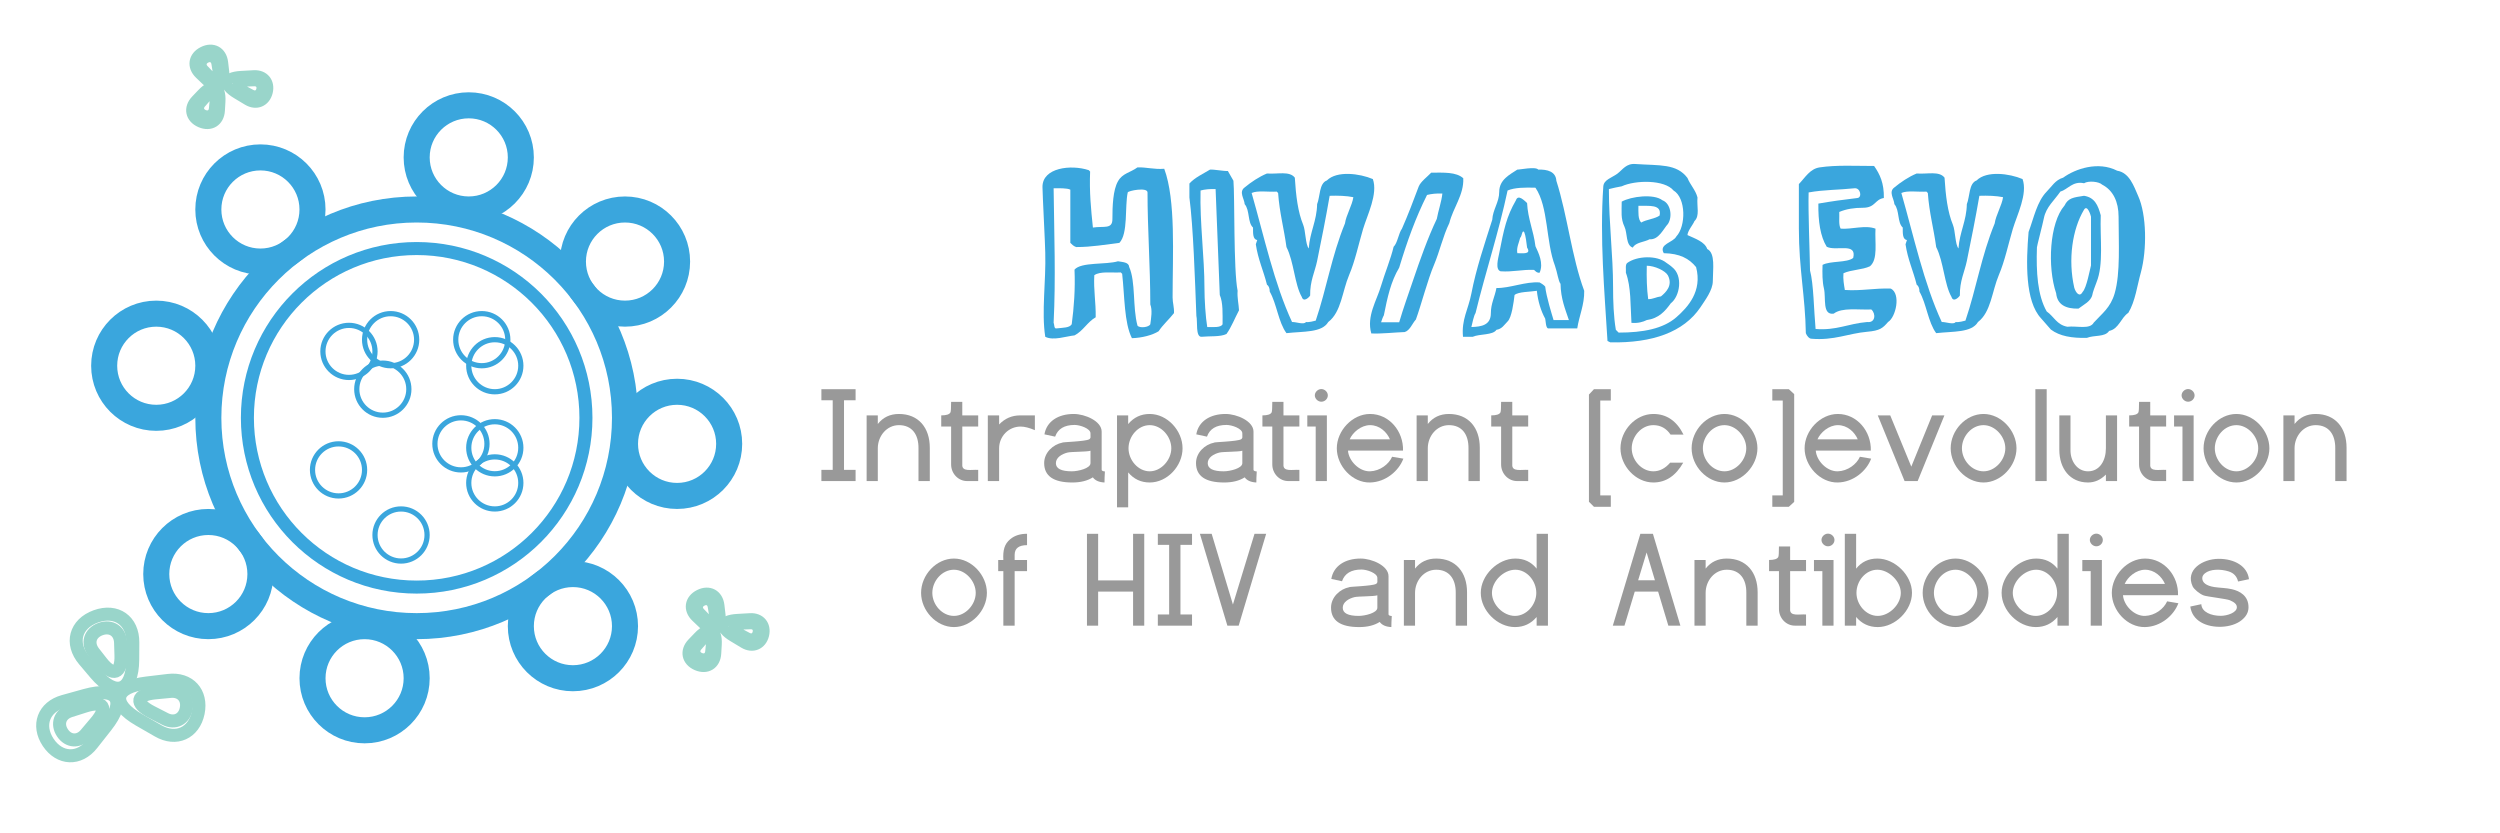 <svg xmlns="http://www.w3.org/2000/svg" xmlns:xlink="http://www.w3.org/1999/xlink" xmlns:lucid="lucid" width="960" height="320"><g transform="translate(0 0)" lucid:page-tab-id="Oow0NrWrrvql"><path d="M240 160.44c0 44.2-35.82 80-80 80s-80-35.8-80-80c0-44.18 35.82-80 80-80s80 35.82 80 80z" stroke="#3aa6dd" stroke-width="10" fill-opacity="0"/><path d="M120 80.44c0 11.05-8.95 20-20 20s-20-8.95-20-20c0-11.04 8.95-20 20-20s20 8.96 20 20zM100 220.44c0 11.05-8.95 20-20 20s-20-8.95-20-20c0-11.04 8.95-20 20-20s20 8.96 20 20zM80 140.44c0 11.05-8.95 20-20 20s-20-8.95-20-20c0-11.04 8.95-20 20-20s20 8.96 20 20zM260 100.44c0 11.05-8.95 20-20 20s-20-8.95-20-20c0-11.04 8.95-20 20-20s20 8.96 20 20zM200 60.44c0 11.05-8.95 20-20 20s-20-8.95-20-20c0-11.04 8.95-20 20-20s20 8.96 20 20zM160 260.44c0 11.05-8.95 20-20 20s-20-8.95-20-20c0-11.04 8.95-20 20-20s20 8.96 20 20zM280 170.44c0 11.05-8.95 20-20 20s-20-8.95-20-20c0-11.04 8.95-20 20-20s20 8.96 20 20zM240 240.44c0 11.05-8.95 20-20 20s-20-8.95-20-20c0-11.04 8.95-20 20-20s20 8.96 20 20z" stroke="#3aa6dd" stroke-width="10" fill-opacity="0"/><path d="M225 160.44c0 35.9-29.1 65-65 65s-65-29.1-65-65 29.1-65 65-65 65 29.1 65 65z" stroke="#3aa6dd" stroke-width="5" fill-opacity="0"/><path d="M200 140.44c0 5.53-4.48 10-10 10s-10-4.47-10-10c0-5.52 4.48-10 10-10s10 4.48 10 10z" stroke="#3aa6dd" stroke-width="2" fill-opacity="0"/><path d="M195 130.44c0 5.53-4.48 10-10 10s-10-4.47-10-10c0-5.52 4.48-10 10-10s10 4.48 10 10zM140 180.44c0 5.53-4.48 10-10 10s-10-4.47-10-10c0-5.52 4.48-10 10-10s10 4.48 10 10zM187 170.44c0 5.53-4.48 10-10 10s-10-4.47-10-10c0-5.52 4.48-10 10-10s10 4.48 10 10z" stroke="#3aa6dd" stroke-width="2" fill-opacity="0"/><path d="M200 171.94c0 5.53-4.48 10-10 10s-10-4.47-10-10c0-5.52 4.48-10 10-10s10 4.48 10 10z" stroke="#3aa6dd" stroke-width="2" fill-opacity="0"/><path d="M200 185.44c0 5.53-4.48 10-10 10s-10-4.47-10-10c0-5.52 4.48-10 10-10s10 4.48 10 10zM144 134.94c0 5.53-4.48 10-10 10s-10-4.47-10-10c0-5.52 4.48-10 10-10s10 4.48 10 10z" stroke="#3aa6dd" stroke-width="2" fill-opacity="0"/><path d="M160 130.44c0 5.53-4.48 10-10 10s-10-4.47-10-10c0-5.52 4.48-10 10-10s10 4.48 10 10zM157 149.44c0 5.53-4.48 10-10 10s-10-4.47-10-10c0-5.52 4.48-10 10-10s10 4.48 10 10zM164 205.44c0 5.53-4.48 10-10 10s-10-4.47-10-10c0-5.52 4.48-10 10-10s10 4.48 10 10z" stroke="#3aa6dd" stroke-width="2" fill-opacity="0"/><path d="M368 38.78h484v101H368z" stroke="#000" stroke-opacity="0" stroke-width="4" fill="#fff" fill-opacity="0"/><use xlink:href="#a" transform="matrix(1,0,0,1,373,43.777) translate(21.96 85.333)"/><use xlink:href="#b" transform="matrix(1,0,0,1,373,43.777) translate(312.093 85.333)"/><path d="M300 124.78h620v141H300z" stroke="#000" stroke-opacity="0" stroke-width="4" fill="#fff" fill-opacity="0"/><use xlink:href="#c" transform="matrix(1,0,0,1,305,129.777) translate(9.688 54.953)"/><use xlink:href="#d" transform="matrix(1,0,0,1,305,129.777) translate(303.828 54.953)"/><use xlink:href="#e" transform="matrix(1,0,0,1,305,129.777) translate(47.891 110.474)"/><use xlink:href="#f" transform="matrix(1,0,0,1,305,129.777) translate(111.016 110.474)"/><use xlink:href="#g" transform="matrix(1,0,0,1,305,129.777) translate(204.167 110.474)"/><use xlink:href="#h" transform="matrix(1,0,0,1,305,129.777) translate(313.568 110.474)"/><path d="M85.6 23.97c-.5-4.13-3.9-5.97-7.62-4.1-3.72 1.85-4.3 5.68-1.3 8.55l2.6 2.48c4.46 4.24 7.47 2.73 6.74-3.36z" stroke="#99d5ca" stroke-width="4" fill-opacity="0"/><path d="M95.12 38.5c3.3 1.97 6.7.55 7.63-3.18.92-3.73-1.44-6.58-5.28-6.36l-4.87.27c-6.53.37-7.28 3.4-1.67 6.75zM75.24 38.45c-2.9 3.04-2.12 6.86 1.73 8.53 3.86 1.67 7.17-.38 7.4-4.57l.2-3.4c.36-6.1-2.77-7.45-6.97-3.03z" stroke="#99d5ca" stroke-width="4" fill-opacity="0"/><path d="M96.4 36.33c1.76.94 3.55.13 4-1.82.45-1.94-.8-3.45-2.8-3.38l-3.3.12c-3.82.14-4.18 1.72-.8 3.53zM77.2 39.56c-1.44 1.64-.98 3.68 1.02 4.54 2 .87 3.8-.2 4-2.37l.24-2.46c.34-3.53-1.3-4.23-3.63-1.57zM83.17 24.36c-.34-2.14-2.18-3.08-4.1-2.12-1.94.97-2.3 3-.78 4.56l1.78 1.85c2.5 2.57 4.05 1.78 3.5-1.75z" stroke="#99d5ca" stroke-width="4" fill-opacity="0"/><path d="M51 246.73c.06-8.4-6.3-12.9-14.2-10.04-7.9 2.85-9.92 10.38-4.5 16.8l4.34 5.13c7.83 9.25 14.24 6.92 14.32-5.2z" stroke="#99d5ca" stroke-width="5" fill-opacity="0"/><path d="M60.7 280.63c6.9 4 13.78.9 15.4-6.9 1.6-7.82-3.52-13.4-11.43-12.45l-8.38 1c-12.56 1.48-13.86 7.8-2.92 14.13z" stroke="#99d5ca" stroke-width="5" fill-opacity="0"/><path d="M24.36 269.34c-7.6 2.12-10.23 9.17-5.85 15.75 4.4 6.57 11.9 6.87 16.8.66l5.4-6.85c7.86-9.98 4.3-15.3-7.94-11.9zM63.44 276.1c3.68 1.88 7.3.1 8.07-3.96.8-4.06-1.92-7.04-6.04-6.64l-5.85.56c-7.33.7-7.96 4-1.4 7.36z" stroke="#99d5ca" stroke-width="5" fill-opacity="0"/><path d="M26.95 272.97c-3.92 1.25-5.24 5.03-2.96 8.45 2.27 3.42 6.27 3.64 8.93.5l3.88-4.6c4.8-5.66 2.96-8.43-4.12-6.17zM46.3 246.78c-.15-4.37-3.6-6.7-7.7-5.22-4.12 1.5-5.27 5.5-2.6 8.94l3 3.84c4.35 5.56 7.68 4.35 7.45-2.7z" stroke="#99d5ca" stroke-width="5" fill-opacity="0"/><path d="M276.18 232.47c-.5-4.13-3.9-5.96-7.62-4.1-3.72 1.85-4.3 5.7-1.3 8.55l2.62 2.5c4.44 4.22 7.45 2.72 6.72-3.38z" stroke="#99d5ca" stroke-width="4" fill-opacity="0"/><g><path d="M285.7 247c3.3 1.97 6.72.55 7.64-3.18.9-3.73-1.45-6.58-5.28-6.36l-4.88.28c-6.53.36-7.27 3.4-1.66 6.75z" stroke="#99d5ca" stroke-width="4" fill-opacity="0"/></g><g><path d="M265.82 246.95c-2.9 3.04-2.1 6.86 1.74 8.53 3.85 1.67 7.17-.37 7.4-4.57l.2-3.4c.35-6.1-2.77-7.44-6.97-3.03z" stroke="#99d5ca" stroke-width="4" fill-opacity="0"/></g><g><path d="M286.98 244.83c1.76.94 3.56.13 4-1.82.46-1.93-.8-3.45-2.8-3.38l-3.3.13c-3.82.14-4.18 1.72-.8 3.52z" stroke="#99d5ca" stroke-width="4" fill-opacity="0"/></g><g><path d="M267.78 248.07c-1.44 1.64-.98 3.67 1.02 4.53 2 .87 3.8-.2 4-2.36l.24-2.47c.34-3.53-1.28-4.23-3.62-1.56z" stroke="#99d5ca" stroke-width="4" fill-opacity="0"/></g><g><path d="M273.75 232.86c-.34-2.13-2.18-3.08-4.1-2.1-1.94.95-2.28 3-.78 4.54l1.8 1.85c2.48 2.57 4.05 1.8 3.5-1.75z" stroke="#99d5ca" stroke-width="4" fill-opacity="0"/></g><defs><path fill="#3aa6dd" d="M50-536c0-69 102-81 166-60l5 5c-3 73 3 134 10 201 39-6 70 7 70-30 0-47 2-105 20-136 16-29 44-31 70-50 32-1 60 8 96 5 42 113 30 310 30 462 0 19 6 35 5 56-17 22-41 43-55 65-22 14-60 24-96 25-28-55-26-151-35-231l-5-5c-33 2-74-5-95 10-3 54 6 97 5 151-30 17-45 49-76 65-30 3-76 20-105 5-14-89 3-200 0-302 0-25-10-211-10-236zm40 5c2 164 8 324 0 483 3 5 1 22 10 20 26-3 47-2 55-15 8-61 13-125 10-196 24-28 113-17 156-30 16 3 39 3 40 20 24 53 12 145 30 211 8 10 41 6 46-5 3-22 8-51 0-71 0-134-10-272-10-402 0-20-70-6-71 0-11 51 2 148-30 181-51 6-98 15-155 15-9-3-15-9-21-15v-191c-12-6-40-5-60-5" id="i"/><path fill="#3aa6dd" d="M81 2C58 4 67-54 62-73c-5-130-11-318-25-425v-50c20-22 48-34 74-50 14-1 50 6 64 5l20 35c5 54 0 321 15 395-2 24 4 48 5 70-15 28-27 60-45 85-22 11-60 7-89 10zm-4-525c-3 116 14 239 14 350 0 41 4 105 10 140 20 0 49 3 55-10 0-38 2-77-10-105l-15-380c-20-1-39 1-54 5" id="j"/><path fill="#3aa6dd" d="M92-584c38 3 81-10 100 15 4 65 11 123 30 169 9 22 8 71 20 85 4-59 29-99 30-159 11-27 7-75 35-85 36-36 118-25 165-5 19 53-20 129-35 179-16 54-29 116-50 165-25 59-28 133-75 169-23 39-89 33-150 40-29-39-35-106-60-149 0-13-4-21-10-25-12-49-32-90-40-145l5-15c-16-3-15-24-15-45-20-18-11-62-30-84-1-19-22-44 0-60 23-19 51-38 80-50zm90 533c13-1 43 11 50 0 10 2 31-4 35-5 39-115 57-232 105-349 4-29 26-65 30-94-25-5-55-6-85-5-13 76-30 161-45 234-8 39-26 72-25 124-5 8-24 25-30 5-26-45-28-126-55-179-9-67-25-123-30-194l-5-5c-29 2-69-5-90 5 45 157 81 325 145 463" id="k"/><path fill="#3aa6dd" d="M-11-10C-29-72 9-129 24-181c12-41 36-100 45-140 14-13 18-49 30-65 22-50 41-100 60-151 7-18 32-36 45-50 45 0 89-3 115 20 3 59-37 107-50 161-23 47-34 100-55 150-22 51-46 144-65 196-13 14-21 39-40 45-32 1-87 7-120 5zm200-497c-41 82-71 165-100 261-30 50-42 106-55 171-4 7-7 16-10 25h65c15-51 32-98 50-151 24-71 53-153 85-220 5-28 17-62 20-91-21-1-39 1-55 5" id="l"/><path fill="#3aa6dd" d="M147-518c0-44 38-62 65-80 5 1 66-12 75 0 33-1 63 7 65 40 40 125 55 274 100 395 1 50-18 89-25 135H322c-8-3-8-26-10-35-15-27-26-62-30-100-24 4-66 3-80 15-3 25-10 81-25 95-12 12-20 27-40 30C124-3 77-9 52 2H17c-6-62 19-98 30-155 17-89 48-180 75-265 2-37 25-63 25-100zm200 265c-33-87-23-211-70-280-37-1-74-1-100 10C145-372 98-231 62-83c-6 8-12 38-15 50 37-1 70-7 70-50 0-34 14-58 20-90 48 1 105-24 155-20 1 0 17 10 20 15 4 36 24 100 30 120h55c-13-39-29-76-30-130-8-10-11-39-20-65zm-75 15c-42-2-76 8-120 5-20-6-9-45-5-65 17-87 26-131 60-190 8-23 31 2 40 10 3 58 23 98 30 155 11 24 30 61 15 95-10 1-13-4-20-10zm-35-135c-8-12-8 15-15 20-3 15-14 35-10 55 20 0 51 5 35-20-2-16-5-43-10-55" id="m"/><path fill="#3aa6dd" d="M447-198c0 33-28 69-45 95C342-15 231 25 79 22l-10-5C58-164 41-350 54-538c2-24 31-31 50-45 20-15 32-38 66-35 86 6 147-2 186 50 10 25 29 43 36 70-3 33 9 66-11 85-5 13-24 34-25 50 28 13 62 24 71 50 30 15 20 73 20 115zM109-13c88 0 160-14 207-55 41-36 94-93 71-180-25-31-59-49-116-50-19-33 34-38 45-60 35-37 35-138-10-165-32-39-136-38-186-15-16 3-31 6-46 10 0 122 15 238 15 350 0 53 2 108 10 155zm192-235c40 31 28 105-5 130-20 28-43 54-86 60-14 7-32 12-55 10-4-64-1-128-20-180 1-12-3-29 5-35 34-25 106-29 141 0 0 0 15 10 20 15zm-35-240c30 11 37 59 20 85-16 17-33 58-66 55-17 10-51 11-60 30-26-8-19-52-30-75-14-29-10-54-10-90 34-19 115-29 146-5zm20 270c-9-17-48-35-76-35-1 42 0 82 5 120 18 0 29-8 46-10 18-15 43-39 25-75zM180-468c0 23-2 48 10 60 19-11 49-13 66-25 9-42-39-34-76-35" id="n"/><g id="a"><use transform="matrix(0.107,0,0,0.107,0,0)" xlink:href="#i"/><use transform="matrix(0.107,0,0,0.107,57.813,0)" xlink:href="#j"/><use transform="matrix(0.107,0,0,0.107,81.707,0)" xlink:href="#k"/><use transform="matrix(0.107,0,0,0.107,132.8,0)" xlink:href="#l"/><use transform="matrix(0.107,0,0,0.107,165.013,0)" xlink:href="#m"/><use transform="matrix(0.107,0,0,0.107,214.933,0)" xlink:href="#n"/></g><path fill="#3aa6dd" d="M78-11c-2-132-25-230-25-375v-160c23-24 40-55 75-60 61-9 128-5 195-5 21 30 36 62 35 115-33 5-30 35-75 35-31 0-59 4-85 15 1 21-3 46 5 60 40 3 88-14 125 0-3 49 10 110-20 135-27 13-67 12-95 25-2 21 2 42 5 60 60 4 105-7 165-5 37 19 18 103-10 120-19 22-29 31-75 35-68 6-119 32-200 25-8 0-17-11-20-20zm170-270c14-57-61-23-95-40-23-37-31-92-30-155 46-8 89-14 140-20 18-2 11-37-10-35-55 6-110 5-165 15-2 68 4 209 5 280 13 47 14 147 20 210 75 6 116-19 185-25 30 4 32-30 15-45-48 2-105-8-135 15-42 6-27-56-35-90-6-25-6-55-5-85 27-15 88-7 110-25" id="o"/><path fill="#3aa6dd" d="M82-64c-58-62-54-202-45-310 19-51 30-109 65-145 18-18 31-42 59-50 44-32 126-60 194-25 44 7 60 56 75 90 31 68 32 194 10 275-13 46-20 104-45 145-27 18-34 58-69 65-15 23-53 14-80 25-54 1-97-6-129-30zm154-485c-41-9-59 23-85 30-21 31-51 55-59 95-5 25-25 100-25 105-3 89 2 172 35 230 26 18 36 48 74 55 35-4 81 11 95-15 29-32 60-53 75-105 21-72 14-183 14-275 0-54-20-95-59-115-11-11-49-15-65-5zm30 400c-5 24-32 36-50 50-45 1-76-14-80-55-32-95-24-253 30-315 13-27 31-29 70-35 38 6 50 33 60 70-3 83 11 176-15 240-4 10-15 40-15 45zm-30-305c-42 70-58 179-35 280 5 17 19 36 30 15 14-14 26-80 30-95v-175c-1-5-13-45-25-25" id="p"/><g id="b"><use transform="matrix(0.107,0,0,0.107,0,0)" xlink:href="#o"/><use transform="matrix(0.107,0,0,0.107,41.067,0)" xlink:href="#k"/><use transform="matrix(0.107,0,0,0.107,89.92,0)" xlink:href="#p"/></g><path fill="#999" d="M28-165h167v-1028H28v-164h505v164H362v1028h171V0H28v-165" id="q"/><path fill="#999" d="M530-826c-179 0-312 160-312 342V0H53v-970h165v127c78-99 182-148 312-148 289 0 456 203 456 499V0H819v-484c2-203-95-342-289-342" id="r"/><path fill="#999" d="M395 0C260 4 152-110 152-245v-560H6v-165c76 0 121-15 136-44 7-13 10-65 10-156h165v200h235v165H317v560c-9 115 138 72 235 80V0H395" id="s"/><path fill="#999" d="M535-805c-177 0-317 145-317 321V0H51v-970h167v134c85-89 189-134 310-134h218v218c-83-35-153-53-211-53" id="t"/><path fill="#999" d="M484-144c91 0 275-43 275-120v-184c-54 18-283 13-339 27-84 21-172 73-172 157 0 80 79 120 236 120zm27-847c168 0 413 106 413 260v563c0 15 16 23 48 26-4 64-6 118-6 163-81-4-138-29-172-76-80 51-181 76-304 76C213 21 75-75 75-266c0-155 132-276 270-302-15-8 340-16 395-49 13-7 20-20 21-39-1 24-2 8-2-49 0-71-154-124-234-124-152 0-248 58-288 173L79-690c32-191 203-301 432-301" id="u"/><path fill="#999" d="M223-484c0 174 142 340 313 340 169 0 319-168 319-340 0-174-147-342-319-342-173 0-313 166-313 342zm798 0c0 261-225 505-485 505-129 0-235-50-318-149v516H53V-970h165v128c83-99 189-149 318-149 260 0 485 246 485 507" id="v"/><path fill="#999" d="M233-1172c-50 0-96-44-96-94 0-49 46-93 96-93s96 43 96 93c0 52-44 94-96 94zM26-970h289V0H150v-805H26v-165" id="w"/><path fill="#999" d="M816-616c-46-109-154-210-294-210-133 0-258 109-301 210h595zM31-484c0-260 230-507 491-507 282 0 495 254 487 541H196c10 148 163 311 326 306 147-5 277-104 326-215l166 28C947-150 753 16 522 21 260 27 31-223 31-484" id="x"/><g id="c"><use transform="matrix(0.026,0,0,0.026,0,0)" xlink:href="#q"/><use transform="matrix(0.026,0,0,0.026,16.719,0)" xlink:href="#r"/><use transform="matrix(0.026,0,0,0.026,46.589,0)" xlink:href="#s"/><use transform="matrix(0.026,0,0,0.026,63.307,0)" xlink:href="#t"/><use transform="matrix(0.026,0,0,0.026,84.323,0)" xlink:href="#u"/><use transform="matrix(0.026,0,0,0.026,112.865,0)" xlink:href="#v"/><use transform="matrix(0.026,0,0,0.026,142.63,0)" xlink:href="#u"/><use transform="matrix(0.026,0,0,0.026,169.922,0)" xlink:href="#s"/><use transform="matrix(0.026,0,0,0.026,186.641,0)" xlink:href="#w"/><use transform="matrix(0.026,0,0,0.026,197.839,0)" xlink:href="#x"/><use transform="matrix(0.026,0,0,0.026,227.917,0)" xlink:href="#r"/><use transform="matrix(0.026,0,0,0.026,257.786,0)" xlink:href="#s"/></g><path fill="#999" d="M374-1189H218V212h156v168H125l-74-74v-1584l74-79h249v168" id="y"/><path fill="#999" d="M30-484c0-265 224-507 485-507 196 0 345 102 446 305H770c-63-93-148-140-255-140-177 0-319 167-319 342 0 176 146 340 319 340 93 0 176-43 249-128h193C846-77 699 21 515 21 254 21 30-224 30-484" id="z"/><path fill="#999" d="M838-484c0-173-151-342-322-342-177 0-319 167-319 342 0 176 146 340 319 340 171 0 322-167 322-340zm-807 0c0-265 224-507 485-507 260 0 487 246 487 507 0 260-229 505-487 505C255 21 31-224 31-484" id="A"/><path fill="#999" d="M66-1357h244l79 73V307l-79 73H66V212h154v-1401H66v-168" id="B"/><path fill="#999" d="M187-970l311 757c69-168 171-420 308-757h181L592 0H399L3-970h184" id="C"/><path fill="#999" d="M125-1357h167V0H125v-1357" id="D"/><path fill="#999" d="M470-144c172 0 264-158 264-340v-486h165V0H734v-96C656-18 568 21 470 21 202 21 46-186 46-463v-507h165v507c-4 167 99 319 259 319" id="E"/><g id="d"><use transform="matrix(0.026,0,0,0.026,0,0)" xlink:href="#y"/><use transform="matrix(0.026,0,0,0.026,12.656,0)" xlink:href="#z"/><use transform="matrix(0.026,0,0,0.026,39.948,0)" xlink:href="#A"/><use transform="matrix(0.026,0,0,0.026,70.026,0)" xlink:href="#B"/><use transform="matrix(0.026,0,0,0.026,83.333,0)" xlink:href="#x"/><use transform="matrix(0.026,0,0,0.026,112.161,0)" xlink:href="#C"/><use transform="matrix(0.026,0,0,0.026,139.427,0)" xlink:href="#A"/><use transform="matrix(0.026,0,0,0.026,169.505,0)" xlink:href="#D"/><use transform="matrix(0.026,0,0,0.026,180.755,0)" xlink:href="#E"/><use transform="matrix(0.026,0,0,0.026,208.62,0)" xlink:href="#s"/><use transform="matrix(0.026,0,0,0.026,225.339,0)" xlink:href="#w"/><use transform="matrix(0.026,0,0,0.026,236.536,0)" xlink:href="#A"/><use transform="matrix(0.026,0,0,0.026,266.615,0)" xlink:href="#r"/></g><path fill="#999" d="M439-1189c-122 0-183 48-183 143v76h183v165H256V0H89v-805H13v-165h76c-8-144 16-237 103-308 64-53 146-79 247-79v168" id="F"/><g id="e"><use transform="matrix(0.026,0,0,0.026,0,0)" xlink:href="#A"/><use transform="matrix(0.026,0,0,0.026,30.078,0)" xlink:href="#F"/></g><path fill="#999" d="M218-1357v689h516v-689h165V0H734v-503H218V0H53v-1357h165" id="G"/><path fill="#999" d="M180-1357L494-312c71-232 178-580 319-1045h172L579 0H412L6-1357h174" id="H"/><g id="f"><use transform="matrix(0.026,0,0,0.026,0,0)" xlink:href="#G"/><use transform="matrix(0.026,0,0,0.026,27.865,0)" xlink:href="#q"/><use transform="matrix(0.026,0,0,0.026,44.583,0)" xlink:href="#H"/></g><path fill="#999" d="M860-484c0-175-137-342-310-342-172 0-345 169-345 342s167 340 340 340c172 0 315-166 315-340zm-820 0c0-260 250-507 510-507 131 0 236 50 315 149v-515h167V0H865v-128C782-29 675 21 545 21 285 21 40-224 40-484" id="I"/><g id="g"><use transform="matrix(0.026,0,0,0.026,0,0)" xlink:href="#u"/><use transform="matrix(0.026,0,0,0.026,28.542,0)" xlink:href="#r"/><use transform="matrix(0.026,0,0,0.026,58.411,0)" xlink:href="#I"/></g><path fill="#999" d="M651-670c-28-91-69-228-123-411-28 91-70 228-125 411h248zM849 0L698-503H353C289-288 238-121 201 0H29l407-1357h185L1027 0H849" id="J"/><path fill="#999" d="M878-484c0-170-176-342-346-342-173 0-309 165-309 342 0 174 142 340 314 340 171 0 341-169 341-340zm165 0c0 259-247 505-506 505-129 0-236-50-319-149V0H51v-1357h167v515c79-99 183-149 314-149 260 0 511 247 511 507" id="K"/><path fill="#999" d="M68-580C-45-823 215-987 454-987c229 0 422 106 446 301l-161 34c-17-73-62-125-139-149-121-38-274-36-352 29-25 21-38 44-38 71 0 66 59 112 178 131 86 13 176 12 261 32 115 27 244 96 244 266 0 81-40 141-102 191C645 38 359 49 192-49 101-102 48-180 33-282l163-35c5 118 149 172 287 172 93 0 238-46 238-127 0-45-37-74-103-103-48-21-337-53-386-71-61-22-144-92-164-134" id="L"/><g id="h"><use transform="matrix(0.026,0,0,0.026,0,0)" xlink:href="#J"/><use transform="matrix(0.026,0,0,0.026,30.729,0)" xlink:href="#r"/><use transform="matrix(0.026,0,0,0.026,60.599,0)" xlink:href="#s"/><use transform="matrix(0.026,0,0,0.026,77.318,0)" xlink:href="#w"/><use transform="matrix(0.026,0,0,0.026,88.516,0)" xlink:href="#K"/><use transform="matrix(0.026,0,0,0.026,118.932,0)" xlink:href="#A"/><use transform="matrix(0.026,0,0,0.026,149.01,0)" xlink:href="#I"/><use transform="matrix(0.026,0,0,0.026,180.365,0)" xlink:href="#w"/><use transform="matrix(0.026,0,0,0.026,191.562,0)" xlink:href="#x"/><use transform="matrix(0.026,0,0,0.026,221.641,0)" xlink:href="#L"/></g></defs></g></svg>
